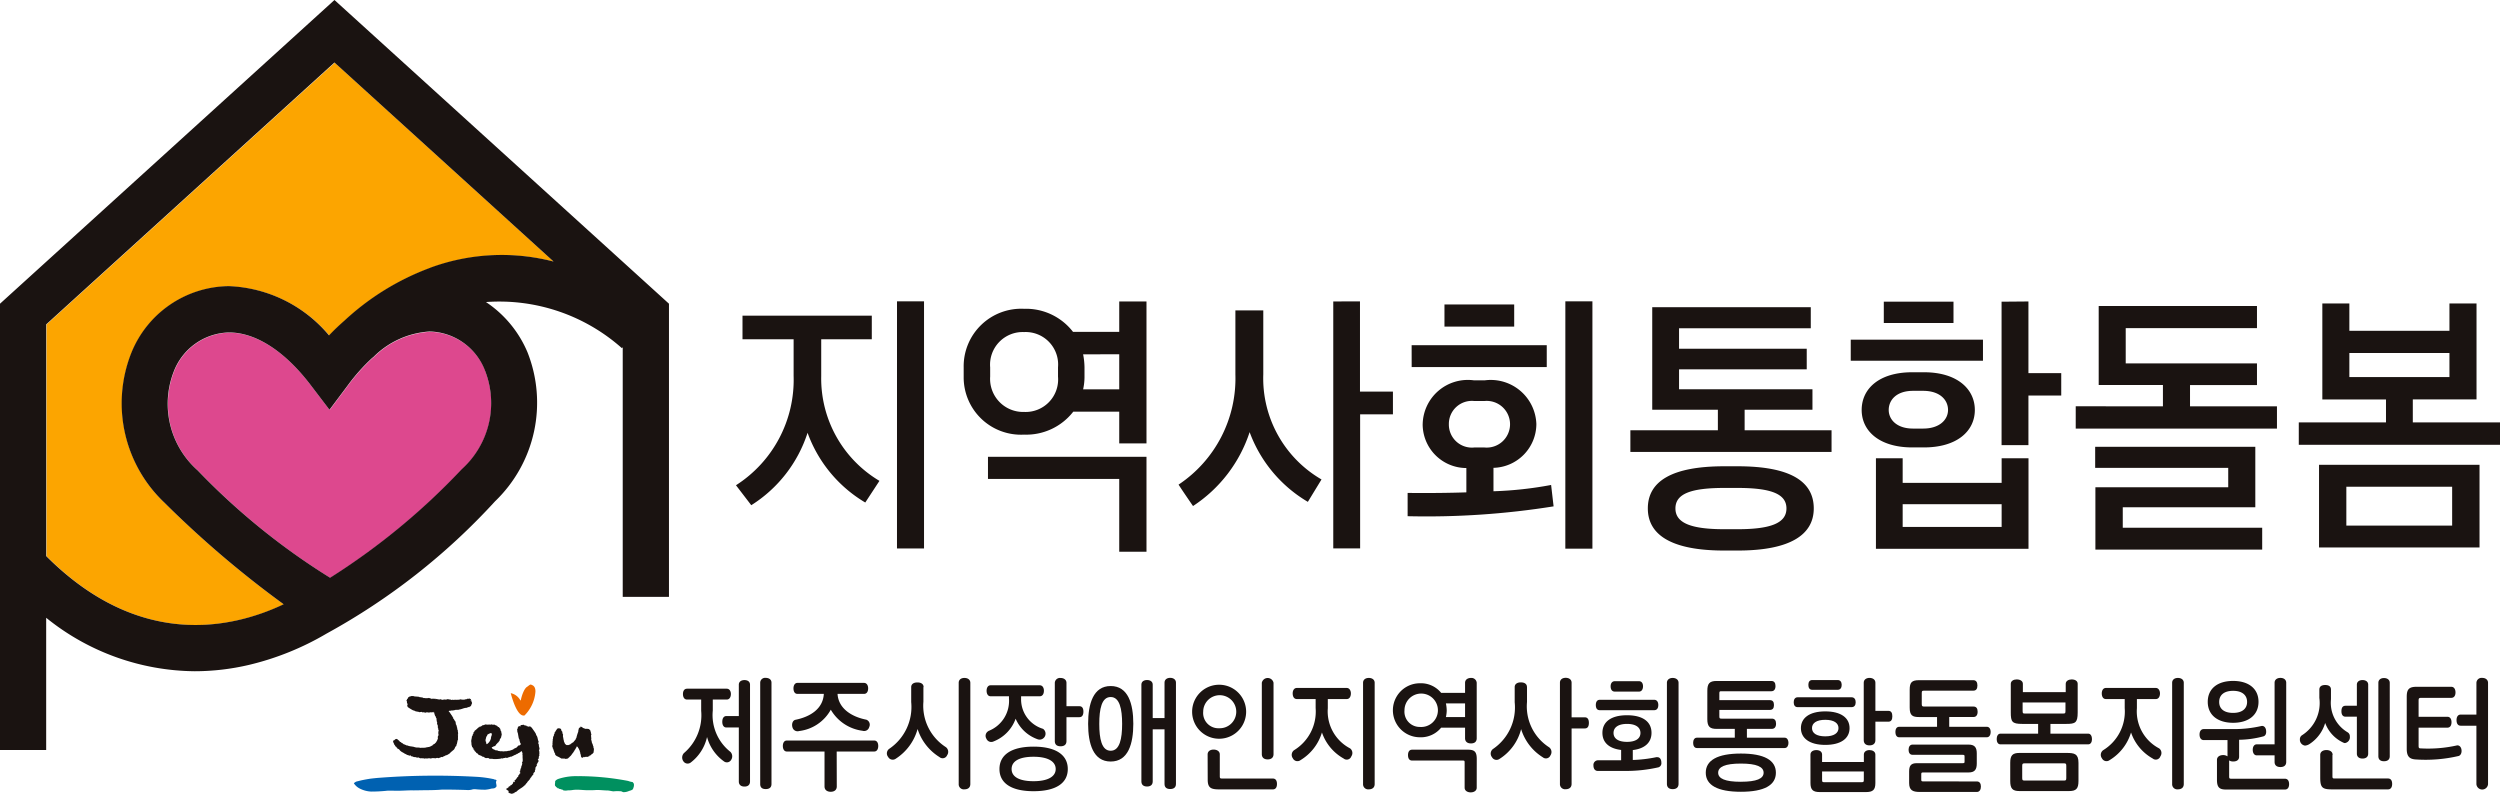 <svg id="그룹_583" data-name="그룹 583" xmlns="http://www.w3.org/2000/svg" xmlns:xlink="http://www.w3.org/1999/xlink" width="121" height="38.417" viewBox="0 0 121 38.417">
  <defs>
    <clipPath id="clip-path">
      <rect id="사각형_285" data-name="사각형 285" width="121" height="38.417" fill="none"/>
    </clipPath>
  </defs>
  <g id="그룹_582" data-name="그룹 582" clip-path="url(#clip-path)">
    <path id="패스_282" data-name="패스 282" d="M394.986,132.241h4.844v1.165h-4.844Zm-.146,6.474h5.121v1.88H394.84Zm-1.322,2.938h7.768v-4h-7.768Zm.16-11.807v4.644h3.081V135.6h-4.221v1.087h9.74V135.6h-4.221v-1.112h3.084v-4.644h-1.311v1.325h-4.844v-1.325Zm-10.995,6.936v1.02h6.44v.938h-6.429v3.017h8.073V140.7h-6.748v-.992h6.415v-2.925Zm-.941-1.961V135.9h9.74v-1.076h-4.208v-1.031h3.241v-1.048h-6.353v-1.706h6.353v-1.073h-7.661v3.826h3.109v1.031Zm-3.586,5.838h-4.79v-1.1h4.79Zm1.3,1.059v-4.381h-1.3v1.191h-4.79v-1.191h-1.294v4.381ZM371.382,135c0,1.02.86,1.812,2.448,1.812h.569c1.6,0,2.46-.793,2.46-1.812s-.86-1.826-2.46-1.826h-.569c-1.6,0-2.448.793-2.448,1.826m-.529-2.384h6.4v-1.02h-6.4Zm1.6-1.826h3.373v-1.031h-3.373Zm.238,4.21c0-.49.384-.927,1.177-.927h.487c.81,0,1.207.437,1.207.927,0,.462-.4.9-1.207.9h-.487c-.793,0-1.177-.44-1.177-.9m5.462-5.241V136.7h1.3v-2.4h1.588v-1.084h-1.588v-3.468Zm-12.779,9.014c1.628,0,2.367.291,2.367.992s-.739,1.006-2.367,1.006h-.639c-1.625,0-2.367-.305-2.367-1.006s.728-.992,2.367-.992Zm-.65-1.048c-2.555,0-3.692.742-3.692,2.039,0,1.272,1.126,2.039,3.692,2.039h.661c2.541,0,3.678-.767,3.678-2.039,0-1.3-1.123-2.039-3.678-2.039Zm-3.479-7.7v4.964h3.177v.992h-4.235v1.048h9.737v-1.048h-4.207v-.992H369v-.992h-6.457v-.966h6.18v-.995h-6.18v-.992h6.376v-1.02Zm-10.056.941h3.375v-1.073h-3.375Zm.213,4.723a1.113,1.113,0,0,1,1.23-1.123h.49a1.13,1.13,0,1,1,0,2.249h-.49a1.114,1.114,0,0,1-1.23-1.126m-1.8-2.765h6.538v-1.059H349.6Zm7.437,8.79h1.311V129.74H357.04Zm-6.905-6.025a2.12,2.12,0,0,0,2.115,2.121v1.177c-.846.028-1.773.039-2.843.028v1.126a38.949,38.949,0,0,0,7.065-.476l-.12-1.036a18.089,18.089,0,0,1-2.79.305V137.8a2.128,2.128,0,0,0,2.076-2.121,2.209,2.209,0,0,0-2.487-2.115h-.544a2.186,2.186,0,0,0-2.471,2.115m-9.065-2.4a6.172,6.172,0,0,1-2.751,5.334c.224.345.462.689.7,1.036a6.8,6.8,0,0,0,2.74-3.577,6.539,6.539,0,0,0,2.818,3.375l.661-1.084a5.657,5.657,0,0,1-2.818-5.084v-3.1h-1.35Zm4.737-3.532v11.953h1.3v-6.488h1.588v-1.1H347.1v-4.367Zm-10.359,2.555V134H333.7a2.81,2.81,0,0,0,.067-.583v-.476a3.466,3.466,0,0,0-.067-.633Zm-4.605-1.073a1.572,1.572,0,0,1,1.642,1.706v.451a1.574,1.574,0,0,1-1.642,1.709,1.6,1.6,0,0,1-1.642-1.709v-.451a1.579,1.579,0,0,1,1.642-1.706m-1.748,6.037v1.073h6.353v3.521h1.319v-4.594Zm1.748-7.163a2.786,2.786,0,0,0-2.924,2.832v.476a2.774,2.774,0,0,0,2.924,2.782,2.885,2.885,0,0,0,2.381-1.112h2.224v1.535h1.319v-6.869h-1.319v1.471H333.21a2.875,2.875,0,0,0-2.367-1.115m-6.152,11.6H326V129.74h-1.308Zm-4.328-5.6a6.485,6.485,0,0,0,2.793,3.376l.686-1.048a5.763,5.763,0,0,1-2.818-5.068v-1.787h2.448v-1.14h-6.258v1.14h2.474v1.773a6.051,6.051,0,0,1-2.79,5.294l.74.966a6.5,6.5,0,0,0,2.726-3.507" transform="translate(-281.277 -115.157)" fill="#1a1311"/>
    <path id="패스_283" data-name="패스 283" d="M33.986,26.99,20.036,39.66V50.876c4.49,4.5,8.956,3.529,11.491,2.333A49.261,49.261,0,0,1,25.762,48.3a6.621,6.621,0,0,1-1.63-7.2,5.146,5.146,0,0,1,4.723-3.283h.022A6.659,6.659,0,0,1,33.726,40.2c.252-.266.5-.5.748-.72a12.414,12.414,0,0,1,4.146-2.549,10.011,10.011,0,0,1,5.972-.305Z" transform="translate(-17.784 -23.956)" fill="#fca500"/>
    <path id="패스_284" data-name="패스 284" d="M87.625,144.764a2.944,2.944,0,0,0-2.675-1.891h-.011a4.2,4.2,0,0,0-2.681,1.193c-.031.031-.05.05-.062.064l-.006-.008a9.361,9.361,0,0,0-1.207,1.342l-.891,1.19-.9-1.182c-1.252-1.653-2.661-2.56-3.966-2.56h-.006a2.943,2.943,0,0,0-2.672,1.913,4.3,4.3,0,0,0,1.174,4.771,32.961,32.961,0,0,0,6.4,5.191,32.9,32.9,0,0,0,6.364-5.244,4.307,4.307,0,0,0,1.134-4.779" transform="translate(-64.136 -126.813)" fill="#dd488e"/>
    <path id="패스_285" data-name="패스 285" d="M20.822,12.961a12.455,12.455,0,0,0-4.146,2.552c-.247.216-.5.454-.751.72a6.655,6.655,0,0,0-4.846-2.384h-.022a5.149,5.149,0,0,0-4.723,3.286,6.621,6.621,0,0,0,1.63,7.2,49.545,49.545,0,0,0,5.765,4.911c-2.535,1.2-7,2.168-11.493-2.331V15.7L16.188,3.025l10.605,9.634a10.011,10.011,0,0,0-5.972.3m1.518,9.76h0a32.9,32.9,0,0,1-6.362,5.244,32.98,32.98,0,0,1-6.406-5.191A4.305,4.305,0,0,1,8.4,18.006a2.943,2.943,0,0,1,2.672-1.916h.011c1.3,0,2.712.91,3.964,2.56l.9,1.182.891-1.19A9.218,9.218,0,0,1,18.04,17.3l.006.006c.011-.008.031-.034.062-.062a4.209,4.209,0,0,1,2.681-1.2H20.8a2.947,2.947,0,0,1,2.675,1.894,4.306,4.306,0,0,1-1.135,4.779M16.188,0,0,14.7v21.6H2.235V29.9a11.579,11.579,0,0,0,7.191,2.588,11.54,11.54,0,0,0,2.628-.308,13.564,13.564,0,0,0,3.754-1.516,31.643,31.643,0,0,0,8.152-6.4,6.618,6.618,0,0,0,1.572-7.211,5.467,5.467,0,0,0-2.011-2.434,8.93,8.93,0,0,1,6.58,2.233l.039-.05V28.889h2.238V14.7Z" fill="#1a1311"/>
    <path id="패스_286" data-name="패스 286" d="M220.923,294.781a.082.082,0,0,0-.027-.014c-.039-.008-.078.021-.137.068l-.047.035c-.161.087-.285.491-.311.656a.178.178,0,0,0-.019.009.7.7,0,0,0-.47-.354c.075.286.328,1.154.666,1.081a1.816,1.816,0,0,0,.53-1.155v-.015c0-.212-.1-.284-.185-.31" transform="translate(-195.193 -261.633)" fill="#ed6b00"/>
    <path id="패스_287" data-name="패스 287" d="M240.085,334.2a2.757,2.757,0,0,0-.975.131.341.341,0,0,0-.155.107c.007.09-.047.227.034.258.005,0,0,.013.009.022.025.023.049.026.071.057s.03,0,.047.008.011.022.018.022c.041.019.079.013.119.032a.1.1,0,0,0,.061.017c.012-.005.028.023.032.031a.531.531,0,0,0,.225,0c.236,0,.192-.026.426-.031.2,0,.388.028.586.025.1,0,.223,0,.328-.009.19-.011.378.019.567.021.095,0,.2.035.3.043a1.6,1.6,0,0,1,.3-.007.283.283,0,0,1,.1.013.233.233,0,0,0,.091.034.651.651,0,0,0,.262-.06.754.754,0,0,0,.153-.056.138.138,0,0,0,.054-.087.358.358,0,0,0,.02-.231c-.005,0-.018.006-.022,0s-.007-.046-.02-.048a.884.884,0,0,0-.111-.026c-.052-.011-.1-.035-.153-.044a12.883,12.883,0,0,0-2.371-.225" transform="translate(-212.085 -296.632)" fill="#00905f"/>
    <path id="패스_288" data-name="패스 288" d="M159.125,334.232c.04.01.088.008.112.037s-.023.058-.019.088c0,.068.026.133.025.2a.044.044,0,0,1-.018.035.2.2,0,0,1-.052.049c-.058.037-.134.023-.2.042a1.554,1.554,0,0,1-.272.047,4.228,4.228,0,0,1-.485-.024.467.467,0,0,0-.186.024.763.763,0,0,1-.228.014c-.4-.014-.783-.021-1.177-.019-.069,0-.145.012-.212.013-.317.019-.634.013-.949.021-.11,0-.221.007-.331,0l-.18.005c-.235.01-.474.023-.709.013-.09,0-.186,0-.276,0a7.284,7.284,0,0,1-.793.043,1.345,1.345,0,0,1-.553-.147.74.74,0,0,1-.284-.253.319.319,0,0,1,.188-.1c.177-.048.342-.079.518-.109.15-.025.288-.036.432-.051a35.591,35.591,0,0,1,4.847-.051,5.3,5.3,0,0,1,.806.115" transform="translate(-135.211 -296.508)" fill="#0061b1"/>
    <path id="패스_289" data-name="패스 289" d="M238.414,313.686v.02c.014.042.049.054.083.087h.11c0-.02.026,0,.026-.02a.093.093,0,0,0,.08-.046h.019a.1.1,0,0,1,.081-.055c.046-.052.091-.106.134-.16a.06.06,0,0,1,.027-.055,1.967,1.967,0,0,1,.091-.3.493.493,0,0,0,.01-.11c.008,0,.016,0,.016-.01a.1.1,0,0,1,.036-.087c.019,0,.037,0,.046-.021V312.9a.191.191,0,0,1,.132.075h.06c0,.023.011.023.023.034a.633.633,0,0,1,.2.01c0,.031.047.021.06.056a.375.375,0,0,0,.036.1.037.037,0,0,1-.011.03c.024.033.046.086.011.12.013.042,0,.1.024.139-.024.022-.011.057-.011.077a.7.7,0,0,1,.035.153c.047.052.036.119.073.174v.064c.023,0,0,.034.023.034a1.361,1.361,0,0,1-.023.2.216.216,0,0,0-.037.034v.02c-.011,0-.024,0-.024-.011-.025.034-.06.056-.084.087-.025-.009-.036.012-.048.012s0,.032-.024.032a.1.1,0,0,0-.059.022c-.022.01-.105-.011-.127.01l-.013-.01a.065.065,0,0,1-.046.021c0-.011,0-.021-.014-.021a.082.082,0,0,1-.094.042c-.011-.021-.005-.036-.034-.047a.469.469,0,0,0-.045-.186c.009,0,.009-.008.009-.019a.326.326,0,0,1-.028-.089c-.027-.039-.036-.1-.071-.127.01-.008-.019-.019-.009-.03l-.046-.047c-.017,0-.017.007-.025.019-.01.05-.055.088-.065.137l-.008-.01c-.008.029-.036.05-.036.079-.017.009-.027.038-.045.047v.02c-.064.058-.1.154-.174.2-.018.041-.065.049-.085.093a.352.352,0,0,0-.108.025c-.024-.014-.059-.035-.082-.014,0-.012-.012-.012-.024-.012l-.011.012c-.025-.022-.06,0-.1-.012a1.354,1.354,0,0,0-.235-.123c-.024,0,0-.036-.024-.036a.058.058,0,0,1-.036-.008c0-.036.012-.058-.023-.082l.011-.012c0-.012-.011-.012-.024-.012-.011-.069-.048-.124-.058-.193a.144.144,0,0,1-.024-.022.186.186,0,0,0-.024-.091c-.011-.047.029-.084.006-.129a.038.038,0,0,1,.011-.032.3.3,0,0,1,.012-.14c-.012,0-.012-.01-.012-.023a.265.265,0,0,0,.022-.129c.011-.034.035-.066.046-.1l-.011-.012c.023-.02.011-.053.046-.074,0-.012,0-.023-.012-.023,0-.022.023-.03.033-.043a.4.4,0,0,1,.082-.122l-.009-.014a.155.155,0,0,1,.11-.042.24.24,0,0,1,.1.035c.012.025,0,.046.017.079h.016v.021c0,.01.009.01.018.01a.22.22,0,0,1,.016.1c0,.009.008.009.017.009-.01.02.017.044.017.064-.017.023,0,.056-.009.09.024.052.018.118.041.172a.278.278,0,0,0,.036.12" transform="translate(-211.081 -277.732)" fill="#1a1311"/>
    <path id="패스_290" data-name="패스 290" d="M223.668,332.864h.008s-.008-.006-.008,0" transform="translate(-198.527 -295.445)" fill="#1a1311"/>
    <path id="패스_291" data-name="패스 291" d="M206.155,313.207l.014-.019-.017-.013.013-.015c-.014,0-.017-.015-.018-.03l.028-.034c.007-.078-.047-.148-.025-.23l-.033-.025c.01-.035-.007-.076.019-.111-.057-.1-.04-.242-.125-.324,0-.014,0-.029-.006-.046-.058-.116-.144-.213-.216-.327-.028.017-.035-.026-.051-.041a.051.051,0,0,1-.047-.008l-.013.015-.017-.013c0,.015-.014.017-.03.02a.067.067,0,0,0-.063-.023c-.015,0-.016-.015-.018-.03-.046.006-.065-.023-.111-.017-.014,0-.016-.013-.017-.028l-.168.02c0,.014.021.043-.008.062-.035-.026-.062-.007-.093,0-.011.046-.054.07-.035.113,0,.014-.015.016-.03.018.021.058,0,.122.035.18.024.09.045.319.072.294a1.208,1.208,0,0,0,.05.2c0,.014.039.03.025.045a.224.224,0,0,1,0,.024v0c-.036.008-.052.048-.076.053,0-.01-.014-.008-.028-.005s-.033.018-.039.042c-.037.01-.048.045-.07.07l-.013-.008c-.043.038-.105.036-.137.085a2.051,2.051,0,0,1-.2.07c-.012,0-.023,0-.025-.008-.01.023-.062,0-.071.027a1.276,1.276,0,0,0-.21.013c0-.019-.039,0-.04-.018-.061.024-.123-.009-.186-.009-.013-.013-.038-.013-.049-.032a.142.142,0,0,1-.137-.035c-.037,0-.064-.033-.1-.042v-.023l-.026-.023c0-.032.037-.032.061-.043.027-.033.094-.025.118-.059,0-.01.033-.033.033-.044s.022-.042.033-.042c.038-.023.013-.047.064-.059,0-.01.038-.037.027-.048.049-.035.046-.053.06-.12.025-.033.061-.068.061-.112.012-.012,0-.06.023-.072.012-.074-.02-.118-.02-.194a.161.161,0,0,1-.025-.023c0-.034-.026-.055-.014-.088-.037-.033-.027-.043-.065-.076l-.02-.023h-.025c-.013-.022-.049-.034-.049-.057a.678.678,0,0,1-.149-.066l-.011.013-.013-.013a.259.259,0,0,1-.027.025c0-.035-.035,0-.048-.025-.026,0-.05-.011-.073.013-.076-.024-.156.015-.231-.019,0,.023-.051-.01-.051.023-.024.011-.06.01-.073.021h-.036a.2.2,0,0,1-.144.073c-.024,0,0,.032-.024.032h-.025a1.311,1.311,0,0,1-.187.165c0,.011-.025.022-.013.045s-.012.011-.026.011a.049.049,0,0,1-.025.042c0,.012,0,.023.013.023s-.019.04-.03.04c-.013.043-.013.09-.05.111,0,.088-.026.131-.033.227a.984.984,0,0,1,.013.175c.039.025-.009.024.016.057.014,0,.007.019.007.032s.053.04.041.063.023.021.034.021c.013.023-.02.048.007.059,0,.014.042,0,.028.025l.024.051a.308.308,0,0,1,.057.05.127.127,0,0,0,.051.055.244.244,0,0,1,.045.022l.016.03.038.036c.038.01.045-.012.075.028.013,0,.026,0,.026.012l.013-.012c.013.025.039.036.051.047a.142.142,0,0,1,.1.036c.013,0,.015.027.015.015.041.009.067.037.093.013.013,0,.026,0,.026.013l.013-.013c.027-.01.032.021.059.009s.013.012.013.023h.025c.027.022.136-.008.163.018a1.87,1.87,0,0,0,.386-.018c0-.023.037,0,.039-.019l.012.01c.049.014.1-.042.149-.017a.2.2,0,0,1,.026-.022c.025-.009.06.035.087,0,0,.01.012.011.025.011V313.5c.038-.02.084-.015.113-.046l.049.006.027-.019c.065-.017.121-.068.194-.083.011-.013.035-.014.047-.039a.251.251,0,0,1,.037,0c.011-.011.023-.024.033-.036.04.008.073-.046.11-.051,0-.009-.005-.022.008-.023l.013.007c.024-.013.024-.013.033-.038h.007a.158.158,0,0,1,.021.087c.016,0,.03,0,.031.013l-.027.032c.015,0,.016.012.019.028-.014,0-.013.016-.012.03.014,0,.016.012.017.027l-.025.032c0,.016.016.014.029.014.017.024-.036.047-.006.058-.007.074.022.154-.019.216-.028-.013.006.084,0,.053,0,.031-.019.127-.046.144v.029c.014,0-.016.029-.016.013l.013.015c-.013.044.005.037-.037.067,0,.017,0,.031,0,.047-.027.015,0,.065-.015.08l-.014-.013c-.014,0-.011.013-.011.027.015,0,.019.008.02.022-.03.029.046.029.013.057h-.038a.019.019,0,0,0,.013,0c-.01.014.007.06-.028.046,0,.029-.051.071-.069.1.03-.013.025-.009.027,0s-.024.03-.021.03-.028.018-.04.028c-.052.1-.027.038-.062.094-.013,0-.029.047-.029.033s-.011.01-.008,0a.265.265,0,0,0-.033.027c.012.029.039.045-.007.073-.014,0-.012-.016-.01-.031-.031.013-.033.043-.049.056a.118.118,0,0,0,0,.03.6.6,0,0,1-.085.089h-.03a.062.062,0,0,0-.018.044c0,.013-.017.013-.03.012s-.026.016-.026,0-.009.025-.038.039l.011.02c-.03.013-.022.019-.05.018,0,.028-.065.028-.068.056.012.03.039.03.053.06l.055,0c.012.031-.043.008-.017.038.015,0,.038,0,.038.019l-.018.013c.016,0-.014.018,0,.032s.046.031.058.046l.016-.013c.013.015.029.012.027.027.03,0,.077.02.107-.007.014,0,.053-.026.052-.011.027.016.016-.029.047-.041s.058-.028.089-.04c.111-.126.273-.174.383-.3.022-.005.024,0,.033-.016v-.017c0-.015.017-.015.029-.015a.085.085,0,0,1,.035-.055c-.012,0,.049-.033.032-.048a.518.518,0,0,1,.064-.071c.015,0,.015-.016.015-.03a.075.075,0,0,0,.043-.046.11.11,0,0,0,.027,0l-.015-.014c-.014-.028.029-.018.029-.045s.062-.045.047-.072c.028-.045.064-.061.091-.106-.016-.058.032-.092.075-.123,0-.014,0-.03-.014-.027.014-.03.025-.075.04-.106l-.016-.016c.029-.014.014-.043.014-.057.027-.031.041-.062.068-.09a.052.052,0,0,0-.016-.044l.028-.033a.2.2,0,0,1,.072-.115l-.016-.014c.03-.033,0-.063-.018-.091,0-.015,0-.031.013-.031l.017.014.015-.016-.016-.015c.03-.047,0-.113.047-.149a.053.053,0,0,0-.019-.044c.041-.035-.008-.076.019-.111,0-.014,0-.031-.019-.027m-2.309-.741c-.025.012,0,.035-.025.046l.012.011a.459.459,0,0,1-.2.317c-.013,0-.026,0-.026-.015s-.026-.056-.012-.079-.014-.01-.025-.01c.025-.024-.017-.048,0-.081-.013,0-.013-.015-.013-.024.038-.025.008-.084.045-.106l-.015-.012a.5.5,0,0,1,.057-.084V312.4a.525.525,0,0,1,.18-.09c.012,0,.025,0,.025.011.037.048.011.095,0,.14" transform="translate(-180.063 -276.831)" fill="#1a1311"/>
    <path id="패스_292" data-name="패스 292" d="M191.609,301.161l0,0s0,0,0,0" transform="translate(-170.071 -267.309)" fill="#1a1311"/>
    <path id="패스_293" data-name="패스 293" d="M173.065,300.013c0-.018-.027-.006-.021-.016l-.006-.011c-.012-.007,0-.024.008-.035,0-.031-.036.005-.051-.019l.028-.04c-.012-.024-.065-.036-.087-.052-.016.021-.012.012-.038.026l-.009-.021c-.025.016-.04,0-.046.008.011.008-.007.006-.013.014s-.014.02-.026.013a.058.058,0,0,0-.038-.009.124.124,0,0,1-.015.019.542.542,0,0,1-.242-.007.163.163,0,0,0-.036.011c.011.005-.008.018,0,.008s-.031-.005-.039,0c-.056,0-.179.013-.155,0-.029,0-.084.013-.106,0-.007.036-.041-.011-.056,0s-.022,0-.014,0l0,.013c-.035.009-.037-.022-.073-.01-.011,0-.017-.009-.009-.021-.013,0-.021-.012-.027,0l.007.016c-.019.005-.046-.03-.07-.014l-.036-.014a.3.3,0,0,1-.126.026l-.006-.011c0,.006-.02.015-.016.006a.043.043,0,0,1-.025-.005.231.231,0,0,1-.133.014c.026.006-.051-.044-.045-.019-.062.025-.134-.012-.2-.012,0-.025-.032.016-.051,0,0-.01.009-.023-.005-.025s-.029.006-.043.016-.027-.005-.023-.015c-.012,0-.025,0-.028.009s-.027,0-.022-.016l-.05.033c-.012,0-.01-.012-.005-.024-.055.009-.085-.04-.144-.022,0-.011-.009-.012-.022-.013-.048.031-.115,0-.16.019-.008-.022-.037-.012-.063-.012s-.025-.02-.037-.02a1.345,1.345,0,0,0-.173-.025c.024-.024-.177-.024-.255-.038-.048-.03-.108,0-.157-.017,0,.013-.007.026-.019.026-.037-.016-.06.025-.1.036-.006.025-.033.037-.025.057-.019.026-.022.031-.035.031-.012.05-.021.044-.034.092.015,0,.028,0,.025.016-.01.036.012.051,0,.089.012,0,.025,0,.023.014a.053.053,0,0,0,.013.052c0,.011-.006.023-.019.023l.009.014-.015.011a.037.037,0,0,1,0,.038c.011.013.049.015.032.04a2.583,2.583,0,0,0,.267.163l.039,0c.064.064.191.046.276.088.033-.026.07-.009.1-.02l.018.026c.074-.022.113.016.184.011a.244.244,0,0,1,.034-.023c.013,0,.027,0,.023.016l.017-.011.008.012.019-.009c0,.01.009.013.022.014.034-.021.055.007.094-.024a.047.047,0,0,0,.036.018c.039-.034.051,0,.1-.014l.008.015.017-.009-.008-.016a.013.013,0,0,1,.014-.009.962.962,0,0,0,.059.207c.01,0,.024.024.03.039s0,.012,0,.025l.046.082c-.011,0-.015.009-.017.02.013.039.013.081.025.12.015.013,0,.022.015.039,0,0-.012.023-.009.026a.065.065,0,0,0,.005.043c.006.04,0,.008.033.039-.026.031.019.084-.009.116.016.017.017,0,.021.007a.038.038,0,0,1-.011.017c0,.008.006.013.015.017.01.023-.007.037.006.06.009,0,0,.03.01.032,0,.023.03.029,0,.044-.009,0,0,.042-.013.07a.184.184,0,0,1,0,.07c.009,0,.016-.009.012,0a.067.067,0,0,1-.008.018c.011,0,.01.021.006.03,0,.033-.02.047-.03.074-.012.064.021.112-.021.135.016.012,0,.029-.007.039s-.01.037-.023.043c-.017.04-.023.036-.04.073-.026.016-.028.03-.054.047a.069.069,0,0,0-.008.018c0,.008-.013.007-.021,0-.017.019-.074.046-.082.063l.006.01a.522.522,0,0,0-.082.039.734.734,0,0,1-.105.043c-.034-.009-.064.017-.1.008l-.039.019c-.016-.005-.044.009-.057-.005s-.013.028-.031.023l-.015-.006-.006-.01c-.026.013-.046,0-.075.01l0-.01c-.026.013-.049,0-.065.015a.215.215,0,0,0-.108-.013c0-.01,0-.013-.014-.013l-.013.009c0-.009-.073,0-.082-.006l-.019,0-.005-.01-.014.008c-.013-.013-.107-.023-.128-.046-.018.016-.034.008-.054,0a.829.829,0,0,1-.195-.041l-.006-.013a.076.076,0,0,1-.089-.026.169.169,0,0,1-.035,0c-.01-.026-.077-.021-.084-.044a.265.265,0,0,1-.047-.041c-.022.013-.075-.051-.085-.057h-.036l-.013-.04-.049-.036c-.018-.035-.038-.006-.045-.037s-.042-.031-.056-.031-.043.031-.056.005a.232.232,0,0,1-.053.059.082.082,0,0,1-.049.013c-.008.038-.013.041.021.128.014,0,.03.086.046.091-.007-.031.044.071.06.084l.022,0c.009,0,0,.013,0,.022l.045.031c0,.013.014.015,0,.034a.283.283,0,0,1,.087.036c.009.005,0,.014,0,.02.011,0,.021.008.026,0,.026,0,.008.027.011.039l.015,0c0,.013.023.021.023.021.031.044.178.1.216.144l.013-.008c.013.024.078.029.078.06l.013-.009c.008.011.106.031.133.046.013-.008-.005-.023.009-.03.016.013.049.045.065.057a.538.538,0,0,1,.073.011c.037.04.115.016.163.036.006.013.015.013.024.016l.015-.007.006.01c.03-.013.044,0,.065-.015l.006.011.014-.008.011.025c.042.009.076.029.121.005,0,.013.016.014.024.016l.03-.013c.03.007.038.019.071.015l.007.013a.15.15,0,0,1,.114-.007c.008-.019.03.008.041-.01l0,.01c.033-.025.085-.01.119-.013l.006.013c.015-.009.009,0,.009,0,.03-.013.1-.014.121-.03a.152.152,0,0,0,.092.01c.012,0,.034.009.045.01a.109.109,0,0,1,.122-.008.672.672,0,0,0,.155-.062l.033.01c.016-.007.028,0,.039-.023a.5.5,0,0,0,.132-.064c0,.013.032-.012.036,0a.066.066,0,0,0,.013-.018c.022.007.039-.021.06-.013a.165.165,0,0,0,.011-.019c.035-.01.02-.019.053-.03s.07-.089.136-.116c0-.021.041-.032.05-.051s.017-.007.029,0l-.007-.013c.015-.008.011-.038.027-.025,0-.009.022-.035.014-.036.03-.025.03-.107.078-.118a.074.074,0,0,1,.008-.018c.018-.025.011-.07.022-.077s0-.015.009-.014c.011-.038.019-.094.031-.144-.01,0-.005-.012,0-.022s.014-.007.018-.016-.005-.011,0-.023l.016-.008c-.021,0,0-.03-.018-.033l.012-.008c-.017-.046.008-.093-.008-.138l.014-.008a.058.058,0,0,1,0-.081.027.027,0,0,1,0-.031c-.027-.016.006-.034-.012-.047.012-.028-.022-.057,0-.085-.013-.023-.017-.034-.03-.058,0-.01.005-.019.008-.03s-.02,0-.017-.014,0-.032,0-.052c-.017,0-.009-.02-.014-.032a.288.288,0,0,0-.054-.138c.013-.02-.013-.1-.012-.123l-.018-.01a.094.094,0,0,0-.038-.05.173.173,0,0,0,0-.025c-.008,0-.019,0-.016-.013a.16.16,0,0,0,0-.024l-.01.013a.069.069,0,0,1-.026-.064c-.036-.051-.049-.088-.1-.159-.02.011,0-.04-.024-.027a.283.283,0,0,0-.087-.117.179.179,0,0,0,0-.023.065.065,0,0,1-.023,0s0,0,0,0a.332.332,0,0,1,.076-.024c.017.023.053-.02.075-.008s.021-.02.037,0l0,.015a.141.141,0,0,0,.014-.02.056.056,0,0,0,.053-.009c.01.005.022.012.028,0a.411.411,0,0,1,.084-.019c0,.016.028-.007.022,0a.1.1,0,0,1,.056.006c.007-.007.015-.018.025-.012l.014.01a.074.074,0,0,0,.027-.016c.145-.014.225-.084.369-.084.028-.011.051-.023.078-.035s.047.021.051-.005c-.008-.007.032-.016.039-.027.035,0,.058-.065.071-.085-.011-.005,0-.015,0-.033h.019a.37.37,0,0,1,0-.1" transform="translate(-150.223 -266.036)" fill="#1a1311"/>
    <path id="패스_294" data-name="패스 294" d="M293.786,295.557a2.4,2.4,0,0,0,.842-2.055v-.543h-.682c-.139,0-.2-.121-.2-.267s.064-.258.2-.258h1.92c.128,0,.2.117.2.258s-.065.267-.2.267h-.676v.532a2.261,2.261,0,0,0,.853,2,.31.31,0,0,1,.027.4.235.235,0,0,1-.343.058,2.129,2.129,0,0,1-.815-1.177,2.135,2.135,0,0,1-.8,1.243.246.246,0,0,1-.348-.072.312.312,0,0,1,.027-.389m2.659-3.315c0-.14.112-.222.274-.222s.268.082.268.222v4.686c0,.169-.109.246-.268.246s-.274-.077-.274-.246v-2.613h-.6c-.13,0-.2-.112-.2-.274,0-.177.074-.28.2-.28h.6Zm1.035-.1a.237.237,0,0,1,.268-.229c.165,0,.278.088.278.229v4.909c0,.169-.106.244-.278.244s-.268-.075-.268-.244Z" transform="translate(-260.691 -259.101)" fill="#1a1311"/>
    <path id="패스_295" data-name="패스 295" d="M339.724,299.067c0,.175-.129.257-.293.257s-.3-.082-.3-.257v-1.692h-1.828c-.118,0-.189-.111-.189-.268s.071-.263.189-.263h4.235c.128,0,.193.112.193.263s-.065.268-.193.268h-1.818Zm-1.822-2.683a.254.254,0,0,1-.322-.177c-.048-.15,0-.331.139-.366.735-.147,1.34-.543,1.378-1.255h-1.276c-.14,0-.193-.128-.193-.268s.065-.264.193-.264h3.221c.13,0,.2.117.2.264s-.06.268-.2.268h-1.281c.043.718.7,1.114,1.394,1.249a.258.258,0,0,1,.139.356.253.253,0,0,1-.32.181,2.087,2.087,0,0,1-1.539-1.021,2.023,2.023,0,0,1-1.534,1.033" transform="translate(-299.224 -261.002)" fill="#1a1311"/>
    <path id="패스_296" data-name="패스 296" d="M383.654,292.358v.705a2.378,2.378,0,0,0,1.088,2.2.285.285,0,0,1,.059.392.234.234,0,0,1-.37.088,2.481,2.481,0,0,1-1.058-1.359,2.5,2.5,0,0,1-1.061,1.441.251.251,0,0,1-.365-.088.272.272,0,0,1,.049-.391,2.443,2.443,0,0,0,1.067-2.265v-.723c0-.152.124-.227.3-.227s.3.075.3.227m2.262-.21v4.9c0,.169-.113.257-.285.257a.246.246,0,0,1-.278-.257v-4.9c0-.147.112-.235.278-.235s.285.088.285.235" transform="translate(-338.961 -259.101)" fill="#1a1311"/>
    <path id="패스_297" data-name="패스 297" d="M424.513,294.483a1.562,1.562,0,0,0,1-1.583v-.1h-.89c-.134,0-.193-.128-.193-.268s.064-.263.193-.263h2.381c.134,0,.2.123.2.263s-.059.268-.2.268H426.1v.1a1.491,1.491,0,0,0,1.061,1.476.287.287,0,0,1-.247.51,1.811,1.811,0,0,1-1.078-1,1.845,1.845,0,0,1-1.067,1.1.254.254,0,0,1-.349-.134.261.261,0,0,1,.1-.367m2.183,2.91c-1.078,0-1.65-.39-1.65-1.073s.572-1.084,1.65-1.084,1.657.4,1.657,1.084-.573,1.073-1.657,1.073m0-1.667c-.7,0-1.062.22-1.062.594s.365.589,1.062.589,1.072-.226,1.072-.589-.37-.594-1.072-.594m1.029-3.578a.248.248,0,0,1,.279-.235c.161,0,.285.088.285.235v1.132h.626c.135,0,.194.1.194.261s-.059.269-.194.269h-.626v1.157c0,.176-.114.252-.285.252s-.279-.076-.279-.252Z" transform="translate(-376.679 -259.101)" fill="#1a1311"/>
    <path id="패스_298" data-name="패스 298" d="M469.627,295.959c-.846,0-1.092-.865-1.092-1.827s.246-1.827,1.092-1.827,1.095.858,1.095,1.827-.247,1.827-1.095,1.827m0-3.122c-.439,0-.552.582-.552,1.3s.113,1.3.552,1.3.554-.585.554-1.3-.118-1.3-.554-1.3m2.606-.7c0-.141.113-.229.274-.229s.279.088.279.229v4.909c0,.169-.111.244-.279.244s-.274-.075-.274-.244v-2.645h-.572v2.521c0,.169-.109.246-.274.246s-.274-.077-.274-.246v-4.686c0-.14.112-.222.274-.222s.274.082.274.222v1.62h.572Z" transform="translate(-415.87 -259.101)" fill="#1a1311"/>
    <path id="패스_299" data-name="패스 299" d="M514.542,292.242a1.307,1.307,0,1,1,0,2.614,1.307,1.307,0,1,1,0-2.614m0,2.106a.8.8,0,1,0-.771-.8.737.737,0,0,0,.771.8m-.557,1.267c0-.152.128-.234.289-.234s.3.082.3.234v1.05c0,.1.016.117.112.117h2.455c.135,0,.2.1.2.263s-.064.263-.2.263h-2.573c-.4,0-.579-.054-.579-.468Zm2.623-3.466a.289.289,0,0,1,.567,0V295.6c0,.175-.117.256-.284.256s-.283-.081-.283-.256Z" transform="translate(-455.536 -259.101)" fill="#1a1311"/>
    <path id="패스_300" data-name="패스 300" d="M556.63,295.889a.247.247,0,0,1-.376-.089.279.279,0,0,1,.065-.392,2.191,2.191,0,0,0,1.04-2.036v-.437h-.911c-.139,0-.2-.127-.2-.273s.07-.264.2-.264h2.417c.129,0,.2.128.2.264s-.058.273-.2.273h-.917v.444a2.018,2.018,0,0,0,1.079,1.944.281.281,0,0,1,.059.385.235.235,0,0,1-.371.106,2.3,2.3,0,0,1-1.051-1.262,2.347,2.347,0,0,1-1.034,1.337m3.586-3.741v4.9c0,.169-.112.257-.283.257a.247.247,0,0,1-.279-.257v-4.9c0-.147.113-.235.279-.235s.283.088.283.235" transform="translate(-493.682 -259.101)" fill="#1a1311"/>
    <path id="패스_301" data-name="패스 301" d="M603.317,292.148c0-.147.124-.235.285-.235a.256.256,0,0,1,.279.235v2.683c0,.176-.113.252-.279.252s-.285-.081-.285-.252v-.512H602.16a1.262,1.262,0,0,1-1.029.466,1.307,1.307,0,0,1,0-2.614,1.259,1.259,0,0,1,1.029.465h1.157Zm-2.186,2.137a.809.809,0,1,0-.746-.807.739.739,0,0,0,.746.807m2.75,2.94c0,.147-.134.227-.291.227s-.294-.08-.294-.227v-1.213c0-.094-.011-.1-.1-.1h-2.44c-.139,0-.2-.106-.2-.264s.064-.262.2-.262h2.692c.316,0,.435.088.435.451Zm-1.491-3.419h.927v-.66h-.927a1.8,1.8,0,0,1,.039.339,1.514,1.514,0,0,1-.039.321" transform="translate(-532.408 -259.101)" fill="#1a1311"/>
    <path id="패스_302" data-name="패스 302" d="M643.661,292.358v.719a2.352,2.352,0,0,0,1.071,2.193.287.287,0,0,1,.063.392.236.236,0,0,1-.369.092,2.461,2.461,0,0,1-1.05-1.364,2.4,2.4,0,0,1-1.045,1.442.249.249,0,0,1-.365-.083.278.278,0,0,1,.053-.4,2.428,2.428,0,0,0,1.046-2.258v-.736c0-.152.13-.227.294-.227.182,0,.3.075.3.227m2.16-.21v1.675h.644c.139,0,.193.112.193.269s-.054.268-.193.268h-.644v2.685c0,.169-.114.257-.285.257a.247.247,0,0,1-.279-.257v-4.9c0-.147.113-.235.279-.235s.285.088.285.235" transform="translate(-569.754 -259.101)" fill="#1a1311"/>
    <path id="패스_303" data-name="패스 303" d="M686.327,296.414c-.123,0-.208-.095-.208-.262a.225.225,0,0,1,.208-.253h1.132v-.5c-.59-.07-.906-.367-.906-.828,0-.532.419-.852,1.191-.852s1.185.32,1.185.852c0,.467-.322.765-.906.833v.48a6.624,6.624,0,0,0,1.136-.135.268.268,0,0,1,.054,0c.113,0,.193.095.193.269a.205.205,0,0,1-.139.221,7.011,7.011,0,0,1-1.621.175Zm.1-2.94c-.14,0-.193-.106-.193-.251s.059-.252.193-.252h2.631c.135,0,.2.11.2.252s-.059.251-.2.251Zm.724-.9c-.14,0-.2-.111-.2-.257s.075-.246.2-.246h1.174c.128,0,.193.106.193.246s-.064.257-.193.257Zm.594,2.433c.424,0,.649-.164.649-.432s-.225-.437-.649-.437-.654.168-.654.437.226.432.654.432m1.93-2.859c0-.147.119-.235.28-.235s.283.088.283.235v4.891c0,.174-.111.256-.283.256s-.28-.082-.28-.256Z" transform="translate(-608.996 -259.101)" fill="#1a1311"/>
    <path id="패스_304" data-name="패스 304" d="M729.735,293.694c0-.343.1-.473.45-.473h2.649c.134,0,.2.088.2.245s-.07.252-.2.252h-2.418c-.091,0-.1.012-.1.116v.315h2.444c.134,0,.2.076.2.235s-.065.238-.2.238h-2.444v.3c0,.1.01.122.1.122h2.445c.134,0,.2.088.2.245s-.069.251-.211.251h-1.2v.426h1.828c.124,0,.184.122.184.251s-.06.25-.184.25H729.23c-.124,0-.182-.115-.182-.25s.058-.251.182-.251h1.834v-.426h-.88c-.317,0-.45-.1-.45-.472Zm1.624,3.04c1.127,0,1.694.321,1.694.928s-.567.922-1.694.922-1.7-.32-1.7-.922.567-.928,1.7-.928m0,1.365c.766,0,1.1-.153,1.1-.437s-.332-.443-1.1-.443-1.1.157-1.1.443.337.438,1.1.438" transform="translate(-647.1 -260.262)" fill="#1a1311"/>
    <path id="패스_305" data-name="패스 305" d="M772.55,293.327c-.139,0-.193-.1-.193-.239s.064-.239.193-.239h2.606c.134,0,.2.1.2.239s-.059.239-.2.239Zm1.335.205c.762,0,1.175.315,1.175.811s-.414.811-1.175.811-1.18-.322-1.18-.811.408-.811,1.18-.811m-.632-1.045c-.134,0-.187-.1-.187-.239s.058-.233.188-.233h1.233c.128,0,.192.1.192.233s-.059.239-.192.239Zm-.086,3.134c0-.14.127-.216.285-.216s.278.076.278.216v.36h2.022v-.36c0-.14.123-.216.273-.216s.284.076.284.216V297c0,.333-.124.437-.455.437h-2.236c-.333,0-.45-.111-.45-.443Zm.718-.881c.419,0,.639-.157.639-.4s-.22-.4-.639-.4-.643.154-.643.4.219.4.643.4m-.155,1.7v.392c0,.117.01.127.108.127h1.8c.1,0,.112-.009.112-.127v-.392Zm2.016-4.3c0-.146.124-.229.28-.229s.284.083.284.229v1.366h.627c.14,0,.193.1.193.263s-.054.262-.193.262h-.627v.894c0,.168-.112.252-.284.252s-.28-.084-.28-.252Z" transform="translate(-685.541 -259.101)" fill="#1a1311"/>
    <path id="패스_306" data-name="패스 306" d="M818.154,294.7h-.87c-.32,0-.454-.075-.454-.459v-.865c0-.35.1-.46.45-.46h2.628c.134,0,.2.093.2.256s-.063.251-.2.251h-2.38c-.1,0-.114.018-.114.122v.52c0,.1.017.127.114.127h2.39c.14,0,.2.094.2.252s-.07.254-.2.254h-1.175v.474h1.824c.124,0,.183.122.183.25s-.059.257-.183.257H816.32c-.128,0-.182-.122-.182-.257s.054-.25.182-.25h1.834Zm1.93,3.117c.128,0,.193.1.193.246s-.065.262-.193.262h-2.773c-.332,0-.508-.082-.508-.432v-.56c0-.263.08-.4.364-.4h2.219c.086,0,.1-.006.1-.082v-.235c0-.075-.011-.088-.1-.088H816.97c-.129,0-.194-.1-.194-.243s.065-.252.194-.252h2.707c.306,0,.4.146.4.426v.491c0,.3-.107.432-.4.432H817.49c-.085,0-.1.011-.1.088v.252c0,.081.011.093.1.093Z" transform="translate(-724.401 -259.995)" fill="#1a1311"/>
    <path id="패스_307" data-name="패스 307" d="M861.7,294.706h-.771c-.493,0-.552-.106-.552-.555v-1.384c0-.139.133-.214.285-.214.167,0,.3.075.3.214v.4h2.074v-.4c0-.139.14-.214.285-.214.172,0,.294.075.294.214v1.389c0,.5-.122.55-.553.55h-.766v.471h1.828c.124,0,.183.129.183.265s-.059.254-.183.254h-4.245c-.13,0-.184-.122-.184-.254s.054-.265.184-.265H861.7Zm-1.35,1.879c0-.356.113-.474.445-.474h2.284c.381,0,.574.041.574.478v.882c0,.368-.113.485-.45.485h-2.408c-.332,0-.445-.117-.445-.485Zm.7.029c-.1,0-.12.023-.12.121v.591c0,.106.023.122.12.122h1.9c.091,0,.113-.016.113-.122v-.591c0-.1-.021-.121-.113-.121Zm-.1-2.538c0,.116.015.128.112.128h1.844c.107,0,.118-.012.118-.135v-.4h-2.074Z" transform="translate(-763.055 -259.669)" fill="#1a1311"/>
    <path id="패스_308" data-name="패스 308" d="M905.007,295.889a.247.247,0,0,1-.375-.089.277.277,0,0,1,.065-.392,2.19,2.19,0,0,0,1.039-2.036v-.437h-.91c-.141,0-.2-.127-.2-.273s.07-.264.2-.264h2.417c.128,0,.2.128.2.264s-.058.273-.2.273h-.917v.444a2.019,2.019,0,0,0,1.077,1.944.279.279,0,0,1,.059.385.234.234,0,0,1-.369.106,2.29,2.29,0,0,1-1.051-1.262,2.349,2.349,0,0,1-1.034,1.337m3.587-3.741v4.9c0,.169-.112.257-.284.257a.247.247,0,0,1-.279-.257v-4.9c0-.147.113-.235.279-.235s.284.088.284.235" transform="translate(-802.9 -259.101)" fill="#1a1311"/>
    <path id="패스_309" data-name="패스 309" d="M948.47,295.714v-.793h-1.153c-.117,0-.2-.1-.2-.269s.081-.263.2-.263h1.426a5.869,5.869,0,0,0,1.357-.147c.112-.029.214.048.236.2s-.016.267-.133.3a4.725,4.725,0,0,1-1.171.164v.822c0,.153-.116.229-.282.229a.348.348,0,0,1-.2-.052v.77c0,.1.015.116.107.116h2.589c.136,0,.205.1.205.263s-.07.261-.205.261h-2.84c-.316,0-.446-.093-.446-.466v-.968c0-.153.133-.234.3-.234a.357.357,0,0,1,.214.065m.268-1.628c-.754,0-1.228-.38-1.228-1.015s.473-1.011,1.228-1.011,1.229.379,1.229,1.011-.472,1.015-1.229,1.015m0-1.547c-.434,0-.675.2-.675.538s.242.53.675.53.676-.2.676-.53-.24-.538-.676-.538m2.57-.391v3.833c0,.171-.114.247-.28.247s-.283-.075-.283-.247v-.319h-.864c-.123,0-.193-.117-.193-.269s.07-.264.193-.264h.864v-2.981c0-.147.117-.235.283-.235s.28.088.28.235" transform="translate(-840.659 -259.101)" fill="#1a1311"/>
    <path id="패스_310" data-name="패스 310" d="M991.828,292.481v.468a1.656,1.656,0,0,0,.814,1.6.227.227,0,0,1,.1.2.285.285,0,0,1-.241.317.187.187,0,0,1-.054-.013,1.684,1.684,0,0,1-.9-.961,1.822,1.822,0,0,1-.749,1.014.465.465,0,0,1-.227.082.285.285,0,0,1-.247-.3.227.227,0,0,1,.1-.2,1.847,1.847,0,0,0,.841-1.809v-.4c0-.151.107-.223.284-.223s.279.072.279.223m.071,3.162v1.022c0,.1.015.117.106.117h2.584c.135,0,.2.1.2.263s-.069.264-.2.264h-2.712c-.466,0-.569-.083-.569-.569v-1.1c0-.15.129-.234.3-.234s.3.084.3.234m1.721-3.4v3.338c0,.163-.115.239-.274.239-.177,0-.274-.093-.274-.239v-1.787h-.547c-.133,0-.2-.1-.2-.261,0-.188.07-.268.2-.268h.547v-1.022c0-.14.113-.222.274-.222s.274.082.274.222m1.044-.1V295.7c0,.17-.113.245-.279.245s-.272-.075-.272-.245v-3.553c0-.141.112-.229.272-.229s.279.088.279.229" transform="translate(-879.009 -259.101)" fill="#1a1311"/>
    <path id="패스_311" data-name="패스 311" d="M1036.309,292.8c0-.35.1-.484.472-.484h1.683c.135,0,.205.117.205.273s-.07.262-.205.262h-1.448c-.112,0-.133.024-.133.135v.781h1.393c.134,0,.2.112.2.264s-.065.263-.2.263h-1.393v.863c0,.124.016.141.127.141a6.363,6.363,0,0,0,1.711-.141c.1-.029.21.041.236.193s-.031.279-.133.314a7.027,7.027,0,0,1-2.048.17c-.332-.012-.467-.141-.467-.519Zm3.373-.677a.248.248,0,0,1,.279-.238c.166,0,.283.091.283.238v4.9a.282.282,0,0,1-.563,0v-2.824h-.762c-.133,0-.2-.106-.2-.269s.071-.269.2-.269h.762Z" transform="translate(-919.823 -259.075)" fill="#1a1311"/>
  </g>
</svg>
